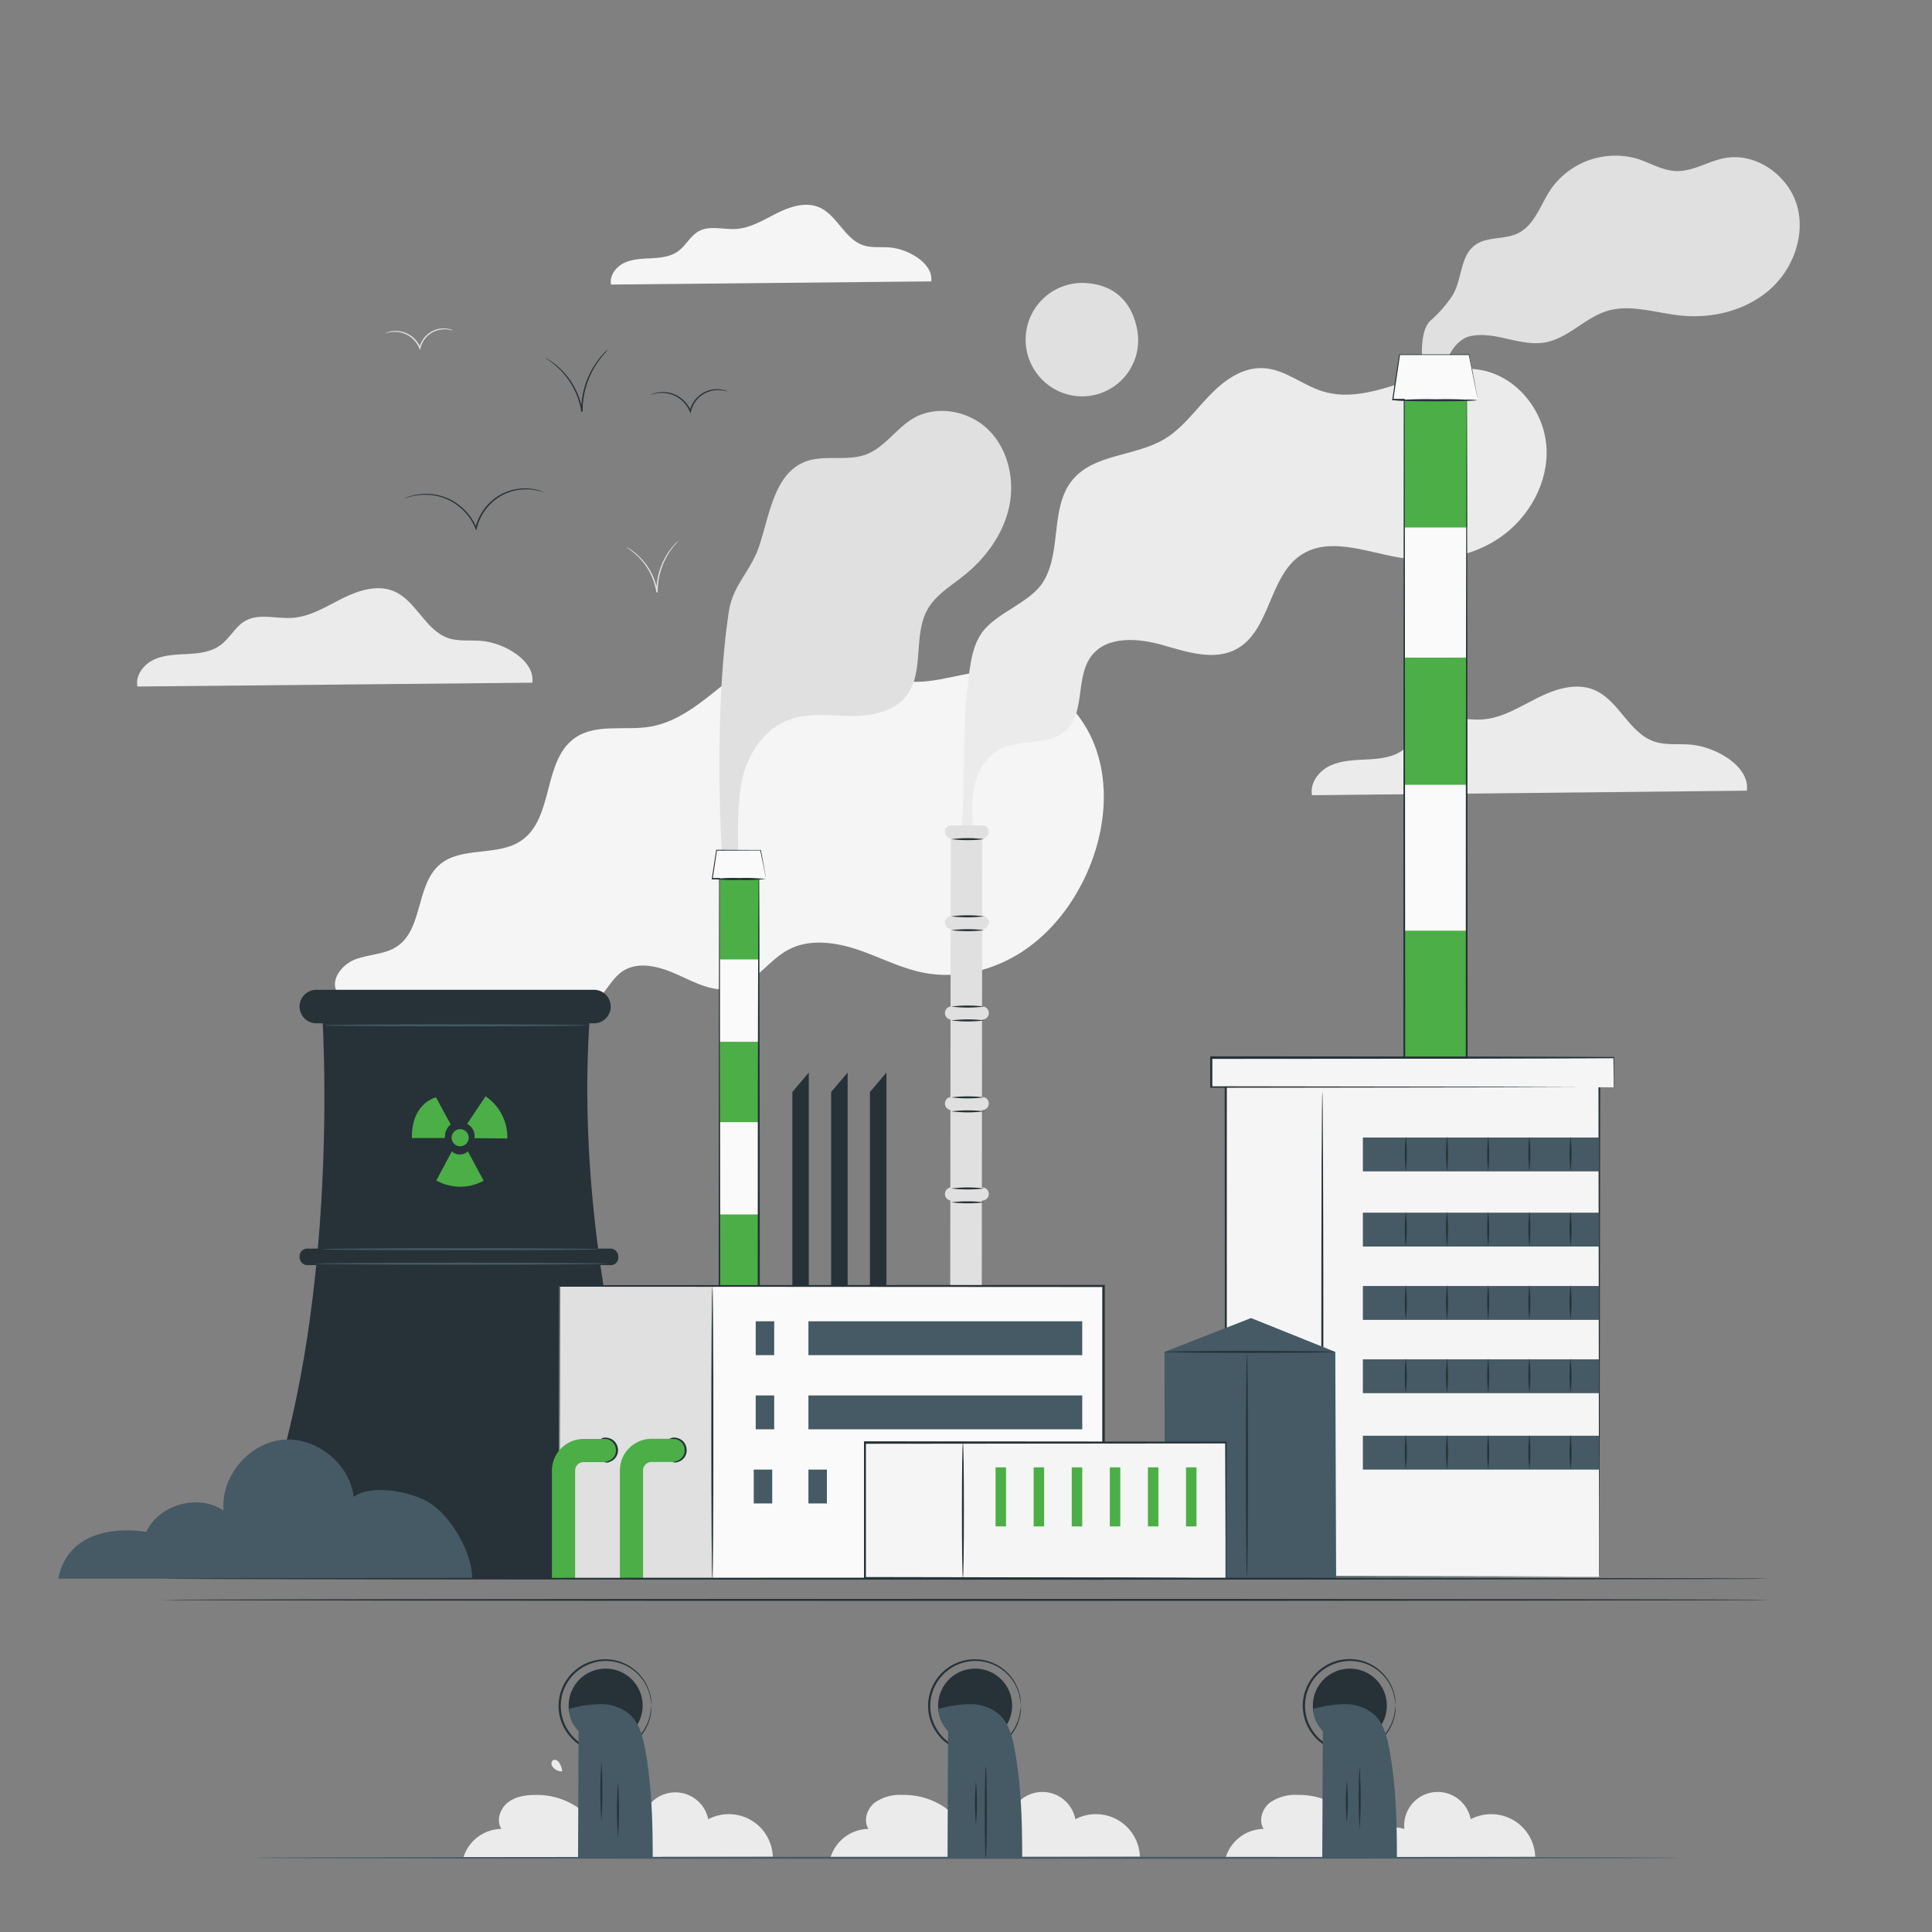<svg xmlns="http://www.w3.org/2000/svg" viewBox="0 0 500 500"><rect x="0" y="0" width="500" height="500" fill="#808080" stroke="none"/><g id="freepik--background-complete--inject-89"><path d="M452.08,204.63c.86-6.25-8-11.4-14.6-11.93-3.16-.26-6.45.23-9.45-.82-6.49-2.26-9.08-10.65-15.42-13.32-4.73-2-10.19-.22-14.78,2.09s-9.13,5.22-14.26,5.55c-4.46.28-9.31-1.37-13.21.81-2.91,1.62-4.44,5-7.12,7s-6,2.35-9.3,2.53-6.62.21-9.59,1.56-5.41,4.49-4.8,7.7Z" style="fill:#ebebeb"></path><path d="M241,72.82c.63-4.6-5.87-8.39-10.75-8.78-2.33-.19-4.75.17-6.95-.6-4.78-1.67-6.69-7.84-11.35-9.81-3.49-1.47-7.5-.16-10.88,1.54S194.3,59,190.53,59.26c-3.29.21-6.85-1-9.73.59-2.14,1.2-3.26,3.66-5.23,5.12s-4.45,1.73-6.85,1.86-4.87.15-7.06,1.15-4,3.3-3.53,5.66Z" style="fill:#f5f5f5"></path><path d="M137.76,176.68c.79-5.67-7.23-10.34-13.25-10.83-2.87-.23-5.85.21-8.57-.74-5.9-2.05-8.25-9.67-14-12.1-4.3-1.81-9.25-.19-13.42,1.9s-8.29,4.74-13,5c-4,.26-8.45-1.24-12,.74-2.64,1.47-4,4.51-6.46,6.31s-5.49,2.13-8.44,2.29-6,.19-8.71,1.42-4.91,4.08-4.35,7Z" style="fill:#ebebeb"></path><path d="M117.27,85.55s-.3-.08-.84-.19a6.74,6.74,0,0,0-2.31-.06A6.17,6.17,0,0,0,111,86.65a6.4,6.4,0,0,0-2.17,3.46v0l-.13.51-.2-.49a6.88,6.88,0,0,0-2.6-3.15,6.7,6.7,0,0,0-3.19-1.08,8.71,8.71,0,0,0-3.12.39,2.85,2.85,0,0,1,.79-.34,6.82,6.82,0,0,1,5.69.76A7,7,0,0,1,108.85,90l-.33,0v0a6.65,6.65,0,0,1,2.31-3.63,6.43,6.43,0,0,1,5.62-1.17A2.55,2.55,0,0,1,117.27,85.55Z" style="fill:#e0e0e0"></path><path d="M175.65,139.87a9.52,9.52,0,0,1-.76.89A19.2,19.2,0,0,0,173,143.3a18.62,18.62,0,0,0-2.78,9.88v.13l-.35,0a16.58,16.58,0,0,0-4.55-9.07,23.29,23.29,0,0,0-3.32-2.7l.27.13a7.06,7.06,0,0,1,.75.43,14.58,14.58,0,0,1,2.47,2,16.14,16.14,0,0,1,4.72,9.19l-.34,0v-.12a18.16,18.16,0,0,1,2.93-10,16.7,16.7,0,0,1,2-2.51c.25-.27.48-.46.62-.6A1.63,1.63,0,0,1,175.65,139.87Z" style="fill:#e0e0e0"></path><path d="M200,480.52a11.39,11.39,0,0,0-16.71-9.7,8.68,8.68,0,0,0-17.15,2.53,9.86,9.86,0,0,0-11.42,4.42,12.16,12.16,0,0,0-5.14-9.95,18.66,18.66,0,0,0-11-3.29c-2.54,0-5.23.41-7.21,2s-3,4.63-1.61,6.79a10.44,10.44,0,0,0-9.81,7.33Z" style="fill:#ebebeb"></path><path d="M295,480.52a11.38,11.38,0,0,0-16.7-9.7,8.68,8.68,0,0,0-17.16,2.53,9.85,9.85,0,0,0-11.41,4.42,12.21,12.21,0,0,0-5.14-9.95,18.7,18.7,0,0,0-11-3.29,11.26,11.26,0,0,0-7.22,2c-2,1.59-3,4.63-1.6,6.79a10.43,10.43,0,0,0-9.81,7.33Z" style="fill:#ebebeb"></path><path d="M397.31,480.52a11.39,11.39,0,0,0-16.7-9.7,8.68,8.68,0,0,0-17.16,2.53A9.85,9.85,0,0,0,352,477.77a12.21,12.21,0,0,0-5.14-9.95,18.7,18.7,0,0,0-11-3.29,11.26,11.26,0,0,0-7.22,2c-2,1.59-3,4.63-1.61,6.79a10.42,10.42,0,0,0-9.8,7.33Z" style="fill:#ebebeb"></path><path d="M145.49,458.45a4.59,4.59,0,0,0-.72-2.18,2.11,2.11,0,0,0-.65-.68,1,1,0,0,0-.91-.08,1,1,0,0,0-.49.93,1.67,1.67,0,0,0,.47,1,3,3,0,0,0,2.3,1" style="fill:#ebebeb"></path></g><g id="freepik--hazardous-waste--inject-89"><circle cx="156.74" cy="441.41" r="9.58" style="fill:#263238"></circle><path d="M168.6,441.46a21.57,21.57,0,0,0-.47-2.88,11.69,11.69,0,0,0-15.35-8,10.78,10.78,0,0,0-2.94,1.59,11,11,0,0,0-2.45,2.46,11.56,11.56,0,0,0,0,13.73,11.54,11.54,0,0,0,5.39,4.05,11.62,11.62,0,0,0,11-1.63,11.83,11.83,0,0,0,4.32-6.41,21.88,21.88,0,0,0,.47-2.87,3.4,3.4,0,0,1,0,.76,5.55,5.55,0,0,1-.07.92,8.6,8.6,0,0,1-.22,1.24,12,12,0,0,1-9.36,8.94,12.06,12.06,0,0,1-6.36-.49,12,12,0,0,1-5.63-4.21,12,12,0,0,1,0-14.33,11.15,11.15,0,0,1,2.57-2.56,11.34,11.34,0,0,1,3.06-1.64,12.17,12.17,0,0,1,6.36-.5,12,12,0,0,1,9.36,8.94,8.48,8.48,0,0,1,.22,1.25,5.47,5.47,0,0,1,.07.92A3.4,3.4,0,0,1,168.6,441.46Z" style="fill:#263238"></path><path d="M147.29,442.25a31.73,31.73,0,0,1,8.25-1.22,11.33,11.33,0,0,1,7.66,2.87c2.28,2.21,3.13,5.47,3.72,8.58,1.75,9.31,2,18.84,2,28.32H149.6l.14-32.91A7.74,7.74,0,0,1,147.29,442.25Z" style="fill:#455a64"></path><circle cx="252.36" cy="441.41" r="9.58" style="fill:#263238"></circle><path d="M264.22,441.46a21.57,21.57,0,0,0-.47-2.88,11.69,11.69,0,0,0-15.35-8,10.78,10.78,0,0,0-2.94,1.59,11,11,0,0,0-2.45,2.46,11.56,11.56,0,0,0,0,13.73,10.84,10.84,0,0,0,2.45,2.47,11,11,0,0,0,2.94,1.58,11.6,11.6,0,0,0,11-1.63,11.8,11.8,0,0,0,4.33-6.41,21.88,21.88,0,0,0,.47-2.87,4,4,0,0,1,0,.76,4.53,4.53,0,0,1-.06.92,8.6,8.6,0,0,1-.22,1.24,12,12,0,0,1-9.36,8.94,12.06,12.06,0,0,1-6.36-.49,11.54,11.54,0,0,1-3.07-1.64,11.82,11.82,0,0,1-2.57-2.57,12,12,0,0,1,0-14.33,11.31,11.31,0,0,1,2.56-2.56,11.54,11.54,0,0,1,3.07-1.64,12.17,12.17,0,0,1,6.36-.5,12,12,0,0,1,5.06,2.29,11.82,11.82,0,0,1,4.3,6.65,8.48,8.48,0,0,1,.22,1.25,4.49,4.49,0,0,1,.06.92A4,4,0,0,1,264.22,441.46Z" style="fill:#263238"></path><path d="M242.91,442.25a31.73,31.73,0,0,1,8.25-1.22,11.33,11.33,0,0,1,7.66,2.87c2.28,2.21,3.13,5.47,3.72,8.58,1.75,9.31,2,18.84,2,28.32H245.22l.14-32.91A7.71,7.71,0,0,1,242.91,442.25Z" style="fill:#455a64"></path><circle cx="349.34" cy="441.41" r="9.58" style="fill:#263238"></circle><path d="M361.2,441.46a21.57,21.57,0,0,0-.47-2.88,11.69,11.69,0,0,0-15.35-8,11.72,11.72,0,0,0-5.39,4,11.6,11.6,0,0,0,0,13.73,11,11,0,0,0,2.45,2.47,11.18,11.18,0,0,0,2.94,1.58,11.62,11.62,0,0,0,11-1.63,11.83,11.83,0,0,0,4.32-6.41,21.88,21.88,0,0,0,.47-2.87,3.4,3.4,0,0,1,0,.76,5.55,5.55,0,0,1-.07.92,8.6,8.6,0,0,1-.22,1.24,12,12,0,0,1-9.36,8.94,12,12,0,0,1-6.35-.49,11.25,11.25,0,0,1-3.07-1.64,11.39,11.39,0,0,1-2.57-2.57,12,12,0,0,1,0-14.33,12.18,12.18,0,0,1,5.64-4.2,12.12,12.12,0,0,1,6.35-.5,12,12,0,0,1,9.36,8.94,8.48,8.48,0,0,1,.22,1.25,5.47,5.47,0,0,1,.07.92A3.4,3.4,0,0,1,361.2,441.46Z" style="fill:#263238"></path><path d="M339.89,442.25a31.8,31.8,0,0,1,8.26-1.22,11.36,11.36,0,0,1,7.66,2.87c2.27,2.21,3.12,5.47,3.71,8.58,1.75,9.31,2,18.84,2,28.32H342.2l.15-32.91A7.75,7.75,0,0,1,339.89,442.25Z" style="fill:#455a64"></path><path d="M434.91,480.8c0,.14-82.79.26-184.9.26s-184.92-.12-184.92-.26,82.77-.26,184.92-.26S434.91,480.65,434.91,480.8Z" style="fill:#455a64"></path><path d="M155.63,471.25a111.94,111.94,0,0,1,0-15.25,111.94,111.94,0,0,1,0,15.25Z" style="fill:#263238"></path><path d="M159.93,475.55a98,98,0,0,1,0-14.27,94.41,94.41,0,0,1,0,14.27Z" style="fill:#263238"></path><path d="M252.58,472.22a59.79,59.79,0,0,1,0-11.14,59.79,59.79,0,0,1,0,11.14Z" style="fill:#263238"></path><path d="M255.12,480.82c-.14,0-.26-5.29-.26-11.82s.12-11.83.26-11.83.27,5.3.27,11.83S255.27,480.82,255.12,480.82Z" style="fill:#263238"></path><path d="M348.56,471.64a55.69,55.69,0,0,1,0-10.75,55.69,55.69,0,0,1,0,10.75Z" style="fill:#263238"></path><path d="M351.88,473.4a126.77,126.77,0,0,1,0-16.23,126.77,126.77,0,0,1,0,16.23Z" style="fill:#263238"></path></g><g id="freepik--Factory--inject-89"><path d="M87.36,256.93c-2.14-3.13,1.09-7.37,4.66-8.68s7.67-1.22,10.8-3.36c6.67-4.55,4.81-15.82,10.93-21.09,5.68-4.91,15.13-2,21.28-6.34,8.34-5.83,5.41-20.61,13.72-26.46,5.47-3.85,13-1.82,19.57-2.95,14.92-2.55,24.28-21.09,39.42-20.83,9.48.16,17.34,7.95,26.76,9.08,7.65.92,15.17-2.69,22.88-2.66,11.29,0,21.58,8.35,25.76,18.84s2.87,22.61-1.64,33c-3.61,8.27-9.3,15.76-16.83,20.73s-17,7.28-25.81,5.5c-5.92-1.19-11.34-4.1-17.07-6s-12.29-2.77-17.63,0-8.67,8.76-14.44,10.1c-4.86,1.12-9.71-1.43-14.24-3.51s-10.1-3.7-14.27-1c-2.31,1.51-3.68,4.06-5.47,6.17s-4.53,3.92-7.17,3.09" style="fill:#f5f5f5"></path><path d="M83.24,259.59s6.84,90.88-21.86,149h114.8s-30-73.55-23.18-150Z" style="fill:#263238"></path><path d="M153.72,264.83H81.87a4.34,4.34,0,0,1-4.34-4.33h0a4.34,4.34,0,0,1,4.34-4.34h71.85a4.34,4.34,0,0,1,4.34,4.34h0A4.33,4.33,0,0,1,153.72,264.83Z" style="fill:#263238"></path><rect x="77.53" y="323.14" width="82.49" height="4.28" rx="1.94" style="fill:#263238"></rect><path d="M152.15,265.35c0,.15-15.33.26-34.24.26s-34.24-.11-34.24-.26,15.33-.26,34.24-.26S152.15,265.21,152.15,265.35Z" style="fill:#455a64"></path><path d="M155.24,323.3c0,.15-16.15.26-36.07.26s-36.07-.11-36.07-.26,16.15-.26,36.07-.26S155.24,323.16,155.24,323.3Z" style="fill:#455a64"></path><path d="M157.25,327.05c0,.14-16.92.26-37.79.26s-37.8-.12-37.8-.26,16.92-.26,37.8-.26S157.25,326.9,157.25,327.05Z" style="fill:#455a64"></path><path d="M122.21,408.56c.1-6.34-5.4-16.53-11.66-20-4.86-2.67-14.55-4.44-19-1.19-1.08-8.69-9.86-15.66-18.57-14.74S57.1,382.2,57.85,390.92c-6.52-4.4-16.68-1.59-20,5.54,0,0-19.53-3.85-22.8,12.1Z" style="fill:#455a64"></path><path d="M112.84,284s-6.37,1.39-6.24,10.52h8.57a3.94,3.94,0,0,1,1.48-3.5Z" style="fill:#4CAE47"></path><path d="M131.29,294.63a12.7,12.7,0,0,0-5.63-10.9l-4.77,7.12a3.6,3.6,0,0,1,1.9,3.7Z" style="fill:#4CAE47"></path><path d="M112.92,305.51a12.69,12.69,0,0,0,12.26.06L121.09,298a3.17,3.17,0,0,1-4.17,0Z" style="fill:#4CAE47"></path><path d="M121.3,294.44a2.21,2.21,0,1,1-2.21-2.21A2.21,2.21,0,0,1,121.3,294.44Z" style="fill:#4CAE47"></path><path d="M400.21,115.58c-.63-9.17-7.45-17.86-16.46-19.73-13.85-2.88-27.95,9.62-41.47,5.42-5.32-1.65-9.89-5.8-15.46-6s-10.25,3.36-14,7.29-7,8.48-11.7,11.21c-7.49,4.36-17.92,3.7-23.49,10.35-6,7.15-2.74,18.63-7.69,26.53-3.33,5.32-12.08,7.93-15.76,13-3.19,4.41-3.32,10.91-4,16.31-1.33,10.91-.13,24.5-1.45,35.4l3.09-.25c-.24-4-.48-8,.41-11.83s3.1-7.61,6.62-9.43c5.3-2.73,12.57-.74,17-4.76,5.12-4.69,2.39-13.84,6.62-19.35,4-5.22,12-4.62,18.31-2.83s13.36,4.2,19.16,1.1c8.86-4.74,8.38-18.81,16.75-24.37,7.18-4.78,16.62-.9,25.12.6,9.06,1.59,18.83.07,26.4-5.14S400.84,124.76,400.21,115.58Z" style="fill:#ebebeb"></path><path d="M294.32,85.41c-1.09-5.87-4.65-11.83-13.9-12.19A14.68,14.68,0,0,0,270.51,99a14.51,14.51,0,0,0,23.81-13.55Z" style="fill:#e0e0e0"></path><rect x="317.18" y="277.59" width="96.68" height="130.5" style="fill:#f5f5f5"></rect><path d="M413.86,408.09s0-.22,0-.63,0-1,0-1.84c0-1.62,0-4,0-7.11,0-6.21,0-15.28-.07-26.77,0-22.95-.07-55.55-.11-94.15l.23.23-96.67,0h0l.26-.26c0,48.67,0,93.77-.05,130.5l-.21-.22,70.24.11L407,408l5.14,0,1.77,0-1.73,0-5.09,0-19.48.06-70.38.11H317v-.21c0-36.73,0-81.83-.05-130.5v-.27h.27l96.67,0h.24v.24c-.05,38.67-.09,71.31-.12,94.31,0,11.46-.05,20.51-.06,26.71q0,4.63,0,7.07c0,.79,0,1.39,0,1.8S413.86,408.09,413.86,408.09Z" style="fill:#263238"></path><path d="M342.22,406.85c-.14,0-.26-27.84-.26-62.17s.12-62.17.26-62.17.26,27.83.26,62.17S342.36,406.85,342.22,406.85Z" style="fill:#263238"></path><path d="M465.07,53.21c-2.27-7.91-10.75-13.86-18.83-12.28-4.24.83-8.14,3.49-12.46,3.34-3.51-.12-6.65-2.09-10-3.16A20.36,20.36,0,0,0,401.34,49c-2.68,4-4.19,9.31-8.55,11.4-3.49,1.67-8,.75-11.09,3.06-3.79,2.83-3.31,8.65-5.65,12.76A31.07,31.07,0,0,1,370.17,83c-2.74,2.63-2.21,9.52-2,12.23h6c.12-3.28,3-7.45,6.21-8.2s6.54-.06,9.74.67,6.51,1.49,9.74.92c6-1.06,10.31-6.4,16.11-8.16s12.23.41,18.39,1.13c8.18,1,16.89-1,23.19-6.24S467.34,61.13,465.07,53.21Z" style="fill:#e0e0e0"></path><polygon points="301.48 408.56 301.37 349.87 323.77 341.11 345.57 349.87 345.79 408.56 301.48 408.56" style="fill:#455a64"></polygon><path d="M345.57,349.87c0,.15-9.89.26-22.1.26s-22.1-.11-22.1-.26,9.89-.26,22.1-.26S345.57,349.73,345.57,349.87Z" style="fill:#263238"></path><path d="M322.71,408c-.14,0-.26-12.91-.26-28.84s.12-28.83.26-28.83.26,12.9.26,28.83S322.85,408,322.71,408Z" style="fill:#263238"></path><rect x="352.71" y="294.39" width="61.15" height="8.76" style="fill:#455a64"></rect><path d="M363.82,303.15a39.51,39.51,0,0,1,0-9,39.51,39.51,0,0,1,0,9Z" style="fill:#263238"></path><path d="M374.48,303.15a39.51,39.51,0,0,1,0-9,39.51,39.51,0,0,1,0,9Z" style="fill:#263238"></path><path d="M385.14,303.15a39.51,39.51,0,0,1,0-9,39.51,39.51,0,0,1,0,9Z" style="fill:#263238"></path><path d="M395.8,303.15a39.51,39.51,0,0,1,0-9,39.51,39.51,0,0,1,0,9Z" style="fill:#263238"></path><path d="M406.46,303.15a39.51,39.51,0,0,1,0-9,39.51,39.51,0,0,1,0,9Z" style="fill:#263238"></path><rect x="352.71" y="313.84" width="61.15" height="8.76" style="fill:#455a64"></rect><path d="M363.82,322.6a39.51,39.51,0,0,1,0-9.05,39.51,39.51,0,0,1,0,9.05Z" style="fill:#263238"></path><path d="M374.48,322.6a39.51,39.51,0,0,1,0-9.05,39.51,39.51,0,0,1,0,9.05Z" style="fill:#263238"></path><path d="M385.14,322.6a39.51,39.51,0,0,1,0-9.05,39.51,39.51,0,0,1,0,9.05Z" style="fill:#263238"></path><path d="M395.8,322.6a39.51,39.51,0,0,1,0-9.05,39.51,39.51,0,0,1,0,9.05Z" style="fill:#263238"></path><path d="M406.46,322.6a39.51,39.51,0,0,1,0-9.05,39.51,39.51,0,0,1,0,9.05Z" style="fill:#263238"></path><rect x="352.71" y="332.82" width="61.15" height="8.76" style="fill:#455a64"></rect><path d="M363.82,341.58a39.51,39.51,0,0,1,0-9.05,39.51,39.51,0,0,1,0,9.05Z" style="fill:#263238"></path><path d="M374.48,341.58a39.51,39.51,0,0,1,0-9.05,39.51,39.51,0,0,1,0,9.05Z" style="fill:#263238"></path><path d="M385.14,341.58a39.51,39.51,0,0,1,0-9.05,39.51,39.51,0,0,1,0,9.05Z" style="fill:#263238"></path><path d="M395.8,341.58a39.51,39.51,0,0,1,0-9.05,39.51,39.51,0,0,1,0,9.05Z" style="fill:#263238"></path><path d="M406.46,341.58a39.51,39.51,0,0,1,0-9.05,39.51,39.51,0,0,1,0,9.05Z" style="fill:#263238"></path><rect x="352.71" y="351.79" width="61.15" height="8.76" style="fill:#455a64"></rect><path d="M363.82,360.55a39.42,39.42,0,0,1,0-9,39.42,39.42,0,0,1,0,9Z" style="fill:#263238"></path><path d="M374.48,360.55a39.42,39.42,0,0,1,0-9,39.42,39.42,0,0,1,0,9Z" style="fill:#263238"></path><path d="M385.14,360.55a39.42,39.42,0,0,1,0-9,39.42,39.42,0,0,1,0,9Z" style="fill:#263238"></path><path d="M395.8,360.55a39.42,39.42,0,0,1,0-9,39.42,39.42,0,0,1,0,9Z" style="fill:#263238"></path><path d="M406.46,360.55a39.42,39.42,0,0,1,0-9,39.42,39.42,0,0,1,0,9Z" style="fill:#263238"></path><rect x="352.71" y="371.57" width="61.15" height="8.76" style="fill:#455a64"></rect><path d="M363.82,380.33a39.51,39.51,0,0,1,0-9.05,39.51,39.51,0,0,1,0,9.05Z" style="fill:#263238"></path><path d="M374.48,380.33a39.51,39.51,0,0,1,0-9.05,39.51,39.51,0,0,1,0,9.05Z" style="fill:#263238"></path><path d="M385.14,380.33a39.51,39.51,0,0,1,0-9.05,39.51,39.51,0,0,1,0,9.05Z" style="fill:#263238"></path><path d="M395.8,380.33a39.51,39.51,0,0,1,0-9.05,39.51,39.51,0,0,1,0,9.05Z" style="fill:#263238"></path><path d="M406.46,380.33a39.51,39.51,0,0,1,0-9.05,39.51,39.51,0,0,1,0,9.05Z" style="fill:#263238"></path><rect x="313.44" y="273.78" width="104.16" height="7.61" style="fill:#f5f5f5"></rect><path d="M417.6,281.39s0-.17,0-.5,0-.82,0-1.45c0-1.29,0-3.18-.05-5.66l.09.09c-15.76.1-56.48.17-104.15.17h0l.26-.26v7.61l-.26-.26,73.84.11,22.18.08,6,0h1.57l.55,0-.51,0-1.54,0-6,0-22.12.08-74,.11h-.26v-8.13h.27c47.67,0,88.39.07,104.15.17h.1v.09c0,2.51,0,4.41-.05,5.72,0,.61,0,1.09,0,1.42S417.6,281.39,417.6,281.39Z" style="fill:#263238"></path><polygon points="382.55 103.47 380.29 91.83 379.6 91.83 363.45 91.83 362.25 91.83 360.5 103.47 363.45 103.47 363.45 273.78 379.6 273.78 379.6 103.47 382.55 103.47" style="fill:#fafafa"></polygon><rect x="363.55" y="103.6" width="16.15" height="32.91" style="fill:#4CAE47"></rect><rect x="363.55" y="170.19" width="16.15" height="32.91" style="fill:#4CAE47"></rect><rect x="363.55" y="240.86" width="16.15" height="32.91" style="fill:#4CAE47"></rect><path d="M382.55,103.47l-.68,0-2.27,0,0,0c.11,13.53.2,82.7.22,170.31V274H363.19V261c0-64.24.07-121.47.1-157.56l.16.16h-3.14l0-.18c.66-4.3,1.24-8.13,1.78-11.64V91.7h.12l18,0h.07v.07l1.66,8.79c.17,1,.31,1.67.4,2.16l.12.7s-.06-.25-.16-.73-.24-1.21-.44-2.17l-1.75-8.72.09.07-18,0,.13-.12c-.52,3.52-1.09,7.34-1.73,11.65l-.15-.18h3.11v.16c0,36.09.06,93.32.1,157.56v12.75l-.26-.26H379.6l-.26.26c0-87.61.11-156.78.22-170.31v0h0l2.24,0Z" style="fill:#263238"></path><path d="M382.09,103.6c0,.14-4.69.26-10.46.26s-10.46-.12-10.46-.26a101.19,101.19,0,0,1,10.46-.27A101.35,101.35,0,0,1,382.09,103.6Z" style="fill:#263238"></path><path d="M256,111.43c-5-5.11-13.56-6.77-19.73-3.11-4.4,2.61-7.32,7.48-12.1,9.28-5,1.88-10.79,0-15.75,1.87-8.09,3.14-9.22,13.76-12,22-2.12,6.31-6.69,9.94-7.74,16.51-3,18.83-3.1,48.87-1.36,70.12h4.51a95.45,95.45,0,0,1-.19-24c1-7.57,5.42-15.18,12.59-17.82,4.95-1.83,10.42-1.09,15.7-1s11.14-.89,14.47-5c5-6.12,1.77-15.77,5.68-22.62,2.11-3.71,6-6,9.32-8.66,5.61-4.47,10.12-10.58,11.71-17.58S261,116.53,256,111.43Z" style="fill:#e0e0e0"></path><polygon points="198.3 227.42 196.87 220.06 196.44 220.06 186.22 220.06 185.46 220.06 184.35 227.42 186.22 227.42 186.22 335.12 196.44 335.12 196.44 227.42 198.3 227.42" style="fill:#fafafa"></polygon><rect x="186.29" y="227.49" width="10.21" height="20.81" style="fill:#4CAE47"></rect><rect x="186.29" y="269.61" width="10.21" height="20.81" style="fill:#4CAE47"></rect><rect x="186.29" y="314.3" width="10.21" height="20.81" style="fill:#4CAE47"></rect><path d="M198.3,227.42h-.43l-1.44,0,0,0c.11,8.55.2,52.29.21,107.69v.26H186v-8.32c0-40.61.08-76.8.1-99.63l.16.16h-2.05l0-.18c.42-2.72.79-5.13,1.13-7.35l0-.12h.11l11.41.05h.07V220l1,5.57.25,1.37c.05.29.07.44.07.44s0-.16-.11-.47-.16-.78-.28-1.38c-.25-1.23-.63-3-1.12-5.5l.08.07-11.41.05.14-.11c-.33,2.22-.69,4.64-1.09,7.36l-.16-.18h2v.17c0,22.83.06,59,.1,99.63v8.06l-.26-.26h10.21l-.25.25c0-55.4.1-99.14.21-107.69v0h0l1.42,0Z" style="fill:#263238"></path><path d="M198,227.49a41.41,41.41,0,0,1-6.62.26,41.33,41.33,0,0,1-6.61-.26,42.78,42.78,0,0,1,6.61-.26A42.86,42.86,0,0,1,198,227.49Z" style="fill:#263238"></path><polygon points="209.32 277.58 205.06 282.61 205.06 335.63 209.32 335.63 209.32 277.58" style="fill:#263238"></polygon><polygon points="219.37 277.58 215.1 282.61 215.1 335.63 219.37 335.63 219.37 277.58" style="fill:#263238"></polygon><polygon points="229.41 277.58 225.14 282.61 225.14 335.63 229.41 335.63 229.41 277.58" style="fill:#263238"></polygon><rect x="144.74" y="332.92" width="140.78" height="75.8" style="fill:#fafafa"></rect><rect x="144.74" y="332.8" width="39.93" height="75.8" style="fill:#e0e0e0"></rect><polygon points="254.08 332.92 245.92 332.92 246.05 213.63 254.21 213.63 254.08 332.92" style="fill:#e0e0e0"></polygon><path d="M254.2,217h-7.95a1.71,1.71,0,0,1-1.7-1.71h0a1.7,1.7,0,0,1,1.7-1.7h7.95a1.7,1.7,0,0,1,1.7,1.7h0A1.71,1.71,0,0,1,254.2,217Z" style="fill:#e0e0e0"></path><path d="M254.2,240.45h-7.95a1.7,1.7,0,0,1-1.7-1.7h0a1.7,1.7,0,0,1,1.7-1.7h7.95a1.7,1.7,0,0,1,1.7,1.7h0A1.7,1.7,0,0,1,254.2,240.45Z" style="fill:#e0e0e0"></path><path d="M254.2,263.87h-7.95a1.7,1.7,0,0,1-1.7-1.7h0a1.7,1.7,0,0,1,1.7-1.71h7.95a1.7,1.7,0,0,1,1.7,1.71h0A1.7,1.7,0,0,1,254.2,263.87Z" style="fill:#e0e0e0"></path><path d="M254.2,287.29h-7.95a1.71,1.71,0,0,1-1.7-1.71h0a1.7,1.7,0,0,1,1.7-1.7h7.95a1.7,1.7,0,0,1,1.7,1.7h0A1.71,1.71,0,0,1,254.2,287.29Z" style="fill:#e0e0e0"></path><path d="M254.2,310.7h-7.95a1.7,1.7,0,0,1-1.7-1.7h0a1.71,1.71,0,0,1,1.7-1.71h7.95a1.71,1.71,0,0,1,1.7,1.71h0A1.7,1.7,0,0,1,254.2,310.7Z" style="fill:#e0e0e0"></path><path d="M254.68,217.17a34.7,34.7,0,0,1-8.48,0,34.7,34.7,0,0,1,8.48,0Z" style="fill:#263238"></path><path d="M254.68,237.14a33.43,33.43,0,0,1-8.48,0,34.7,34.7,0,0,1,8.48,0Z" style="fill:#263238"></path><path d="M254.68,240.73a34.7,34.7,0,0,1-8.48,0,34.7,34.7,0,0,1,8.48,0Z" style="fill:#263238"></path><path d="M254.68,260.5a34.7,34.7,0,0,1-8.48,0,33.43,33.43,0,0,1,8.48,0Z" style="fill:#263238"></path><path d="M254.68,264.09a34.7,34.7,0,0,1-8.48,0,33.43,33.43,0,0,1,8.48,0Z" style="fill:#263238"></path><path d="M254.68,284a34.7,34.7,0,0,1-8.48,0,34.7,34.7,0,0,1,8.48,0Z" style="fill:#263238"></path><path d="M254.68,287.62a34.7,34.7,0,0,1-8.48,0,34.7,34.7,0,0,1,8.48,0Z" style="fill:#263238"></path><path d="M254.68,307.57a34.7,34.7,0,0,1-8.48,0,34.7,34.7,0,0,1,8.48,0Z" style="fill:#263238"></path><path d="M254.68,311.16a34.7,34.7,0,0,1-8.48,0,34.7,34.7,0,0,1,8.48,0Z" style="fill:#263238"></path><path d="M144.74,408.56l.69,0h2l7.77,0,29.12-.07,101.19-.12-.24.25c0-23.39,0-49,0-75.8h0l.26.26L144.74,333l.2-.2c0,23.3-.08,42.23-.1,55.34,0,6.56,0,11.67-.05,15.15,0,1.73,0,3.05,0,3.95s0,1.37,0,1.37,0-.44,0-1.33,0-2.2,0-3.92c0-3.46,0-8.55,0-15.1,0-13.14-.06-32.11-.1-55.46v-.19h.19l140.78-.07h.26v.26h0c0,26.78,0,52.41,0,75.8v.24h-.25l-101.35-.12-29.07-.06-7.71,0-2,0Z" style="fill:#263238"></path><rect x="195.58" y="341.95" width="4.78" height="8.76" style="fill:#455a64"></rect><rect x="209.22" y="341.95" width="70.86" height="8.76" style="fill:#455a64"></rect><rect x="209.22" y="361.14" width="70.86" height="8.76" style="fill:#455a64"></rect><rect x="195.58" y="361.14" width="4.78" height="8.76" style="fill:#455a64"></rect><rect x="195.07" y="380.33" width="4.78" height="8.76" style="fill:#455a64"></rect><rect x="209.22" y="380.33" width="4.78" height="8.76" style="fill:#455a64"></rect><rect x="223.76" y="373.39" width="93.42" height="34.99" style="fill:#f5f5f5"></rect><path d="M317.18,408.38s0-.22,0-.63,0-1,0-1.81c0-1.6,0-3.93,0-6.94,0-6-.06-14.75-.1-25.61l.18.17-93.42.09h0l.26-.26c0,12.21,0,24,0,35l-.25-.25,66.89.12,19.47.07,5.23,0h1.36l.47,0-.44,0h-1.33l-5.17,0-19.42.07-67.06.12h-.25v-.25c0-11,0-22.78,0-35v-.26h.26l93.42.08h.18v.18c0,10.9-.08,19.67-.1,25.72,0,3,0,5.31,0,6.9,0,.77,0,1.36,0,1.78S317.18,408.38,317.18,408.38Z" style="fill:#263238"></path><path d="M249.2,408.38c-.15,0-.26-7.83-.26-17.5s.11-17.49.26-17.49.26,7.83.26,17.49S249.34,408.38,249.2,408.38Z" style="fill:#263238"></path><rect x="257.65" y="379.75" width="2.71" height="15.28" style="fill:#4CAE47"></rect><rect x="267.51" y="379.75" width="2.71" height="15.28" style="fill:#4CAE47"></rect><rect x="277.37" y="379.75" width="2.71" height="15.28" style="fill:#4CAE47"></rect><rect x="287.22" y="379.75" width="2.71" height="15.28" style="fill:#4CAE47"></rect><rect x="297.08" y="379.75" width="2.71" height="15.28" style="fill:#4CAE47"></rect><rect x="306.94" y="379.75" width="2.71" height="15.28" style="fill:#4CAE47"></rect><path d="M184.35,408.73c-.14,0-.26-16.93-.26-37.8s.12-37.81.26-37.81.26,16.93.26,37.81S184.5,408.73,184.35,408.73Z" style="fill:#263238"></path><path d="M160.42,408.57v-28a8.22,8.22,0,0,1,8.21-8.21h5.59a3,3,0,1,1,0,6h-5.59a2.21,2.21,0,0,0-2.21,2.21v28" style="fill:#4CAE47"></path><path d="M142.84,408.6v-28a8.21,8.21,0,0,1,8.21-8.2h5.59a3,3,0,0,1,0,6h-5.59a2.2,2.2,0,0,0-2.21,2.2v28" style="fill:#4CAE47"></path><path d="M173.22,372.44a2,2,0,0,1,1.62-.36,3.29,3.29,0,0,1,1.72.72,3.24,3.24,0,0,1,1.11,2,3.15,3.15,0,0,1-1.88,3.44c-1,.42-1.68.2-1.65.15a7.42,7.42,0,0,0,1.49-.48,3.1,3.1,0,0,0,1.17-1.12,2.84,2.84,0,0,0,.35-1.91,2.89,2.89,0,0,0-.91-1.71,3.14,3.14,0,0,0-1.45-.72A6.62,6.62,0,0,0,173.22,372.44Z" style="fill:#263238"></path><path d="M155.45,372.44a2,2,0,0,1,1.62-.36,3.29,3.29,0,0,1,1.72.72,3.24,3.24,0,0,1,1.11,2,3.15,3.15,0,0,1-1.88,3.44,2,2,0,0,1-1.66.15,7.18,7.18,0,0,0,1.5-.48,3.1,3.1,0,0,0,1.17-1.12,2.84,2.84,0,0,0,.35-1.91,2.89,2.89,0,0,0-.91-1.71,3.14,3.14,0,0,0-1.45-.72A6.62,6.62,0,0,0,155.45,372.44Z" style="fill:#263238"></path></g><g id="freepik--Floor--inject-89"><path d="M458.27,414.05c0,.14-93.25.26-208.26.26s-208.28-.12-208.28-.26,93.23-.26,208.28-.26S458.27,413.9,458.27,414.05Z" style="fill:#263238"></path><path d="M458.27,408.56c0,.14-93.25.26-208.26.26s-208.28-.12-208.28-.26S135,408.3,250,408.3,458.27,408.41,458.27,408.56Z" style="fill:#263238"></path></g><g id="freepik--Birds--inject-89"><path d="M140.78,127.41s-.6-.21-1.7-.46a13.69,13.69,0,0,0-4.75-.18,12.9,12.9,0,0,0-6.41,2.76,13.33,13.33,0,0,0-4.52,7.18l0,.08-.13.51-.2-.48a14.29,14.29,0,0,0-5.41-6.54,13.73,13.73,0,0,0-6.61-2.2,14.7,14.7,0,0,0-4.72.43c-1.09.29-1.67.54-1.68.51a2.2,2.2,0,0,1,.41-.2,10.43,10.43,0,0,1,1.23-.44A14.09,14.09,0,0,1,117.81,130a14.47,14.47,0,0,1,5.56,6.68l-.33,0,0-.08a13.44,13.44,0,0,1,4.65-7.34,12.9,12.9,0,0,1,6.57-2.76,13.11,13.11,0,0,1,4.82.29,10.45,10.45,0,0,1,1.25.4C140.64,127.33,140.79,127.39,140.78,127.41Z" style="fill:#263238"></path><path d="M188.3,101.33s-.34-.09-.94-.22a7.62,7.62,0,0,0-2.6-.07,7,7,0,0,0-3.49,1.52,7.21,7.21,0,0,0-2.45,3.91v0l-.14.51-.19-.48a7.84,7.84,0,0,0-2.95-3.57,7.55,7.55,0,0,0-3.6-1.21,7.88,7.88,0,0,0-2.58.21c-.6.15-.92.28-.93.25s.07-.06.22-.13a4.47,4.47,0,0,1,.67-.25,7.69,7.69,0,0,1,6.4.87,8,8,0,0,1,3.09,3.7l-.33,0v0a7.46,7.46,0,0,1,2.59-4.08,7.12,7.12,0,0,1,3.65-1.52,7.44,7.44,0,0,1,2.67.19,5.76,5.76,0,0,1,.68.23A.82.82,0,0,1,188.3,101.33Z" style="fill:#263238"></path><path d="M157.23,90.66s-.32.37-.91,1a22.2,22.2,0,0,0-5.54,14.72v.15l-.35,0a19.57,19.57,0,0,0-2.14-6.35,20,20,0,0,0-6.09-6.8c-.72-.5-1.14-.75-1.13-.78a1.16,1.16,0,0,1,.32.15,9.59,9.59,0,0,1,.88.52,17.78,17.78,0,0,1,2.93,2.33,19.51,19.51,0,0,1,3.37,4.43,19.19,19.19,0,0,1,2.2,6.45l-.34,0v-.15a21.58,21.58,0,0,1,3.45-11.85,20.08,20.08,0,0,1,2.34-3c.3-.33.57-.55.74-.71S157.22,90.65,157.23,90.66Z" style="fill:#263238"></path></g></svg>